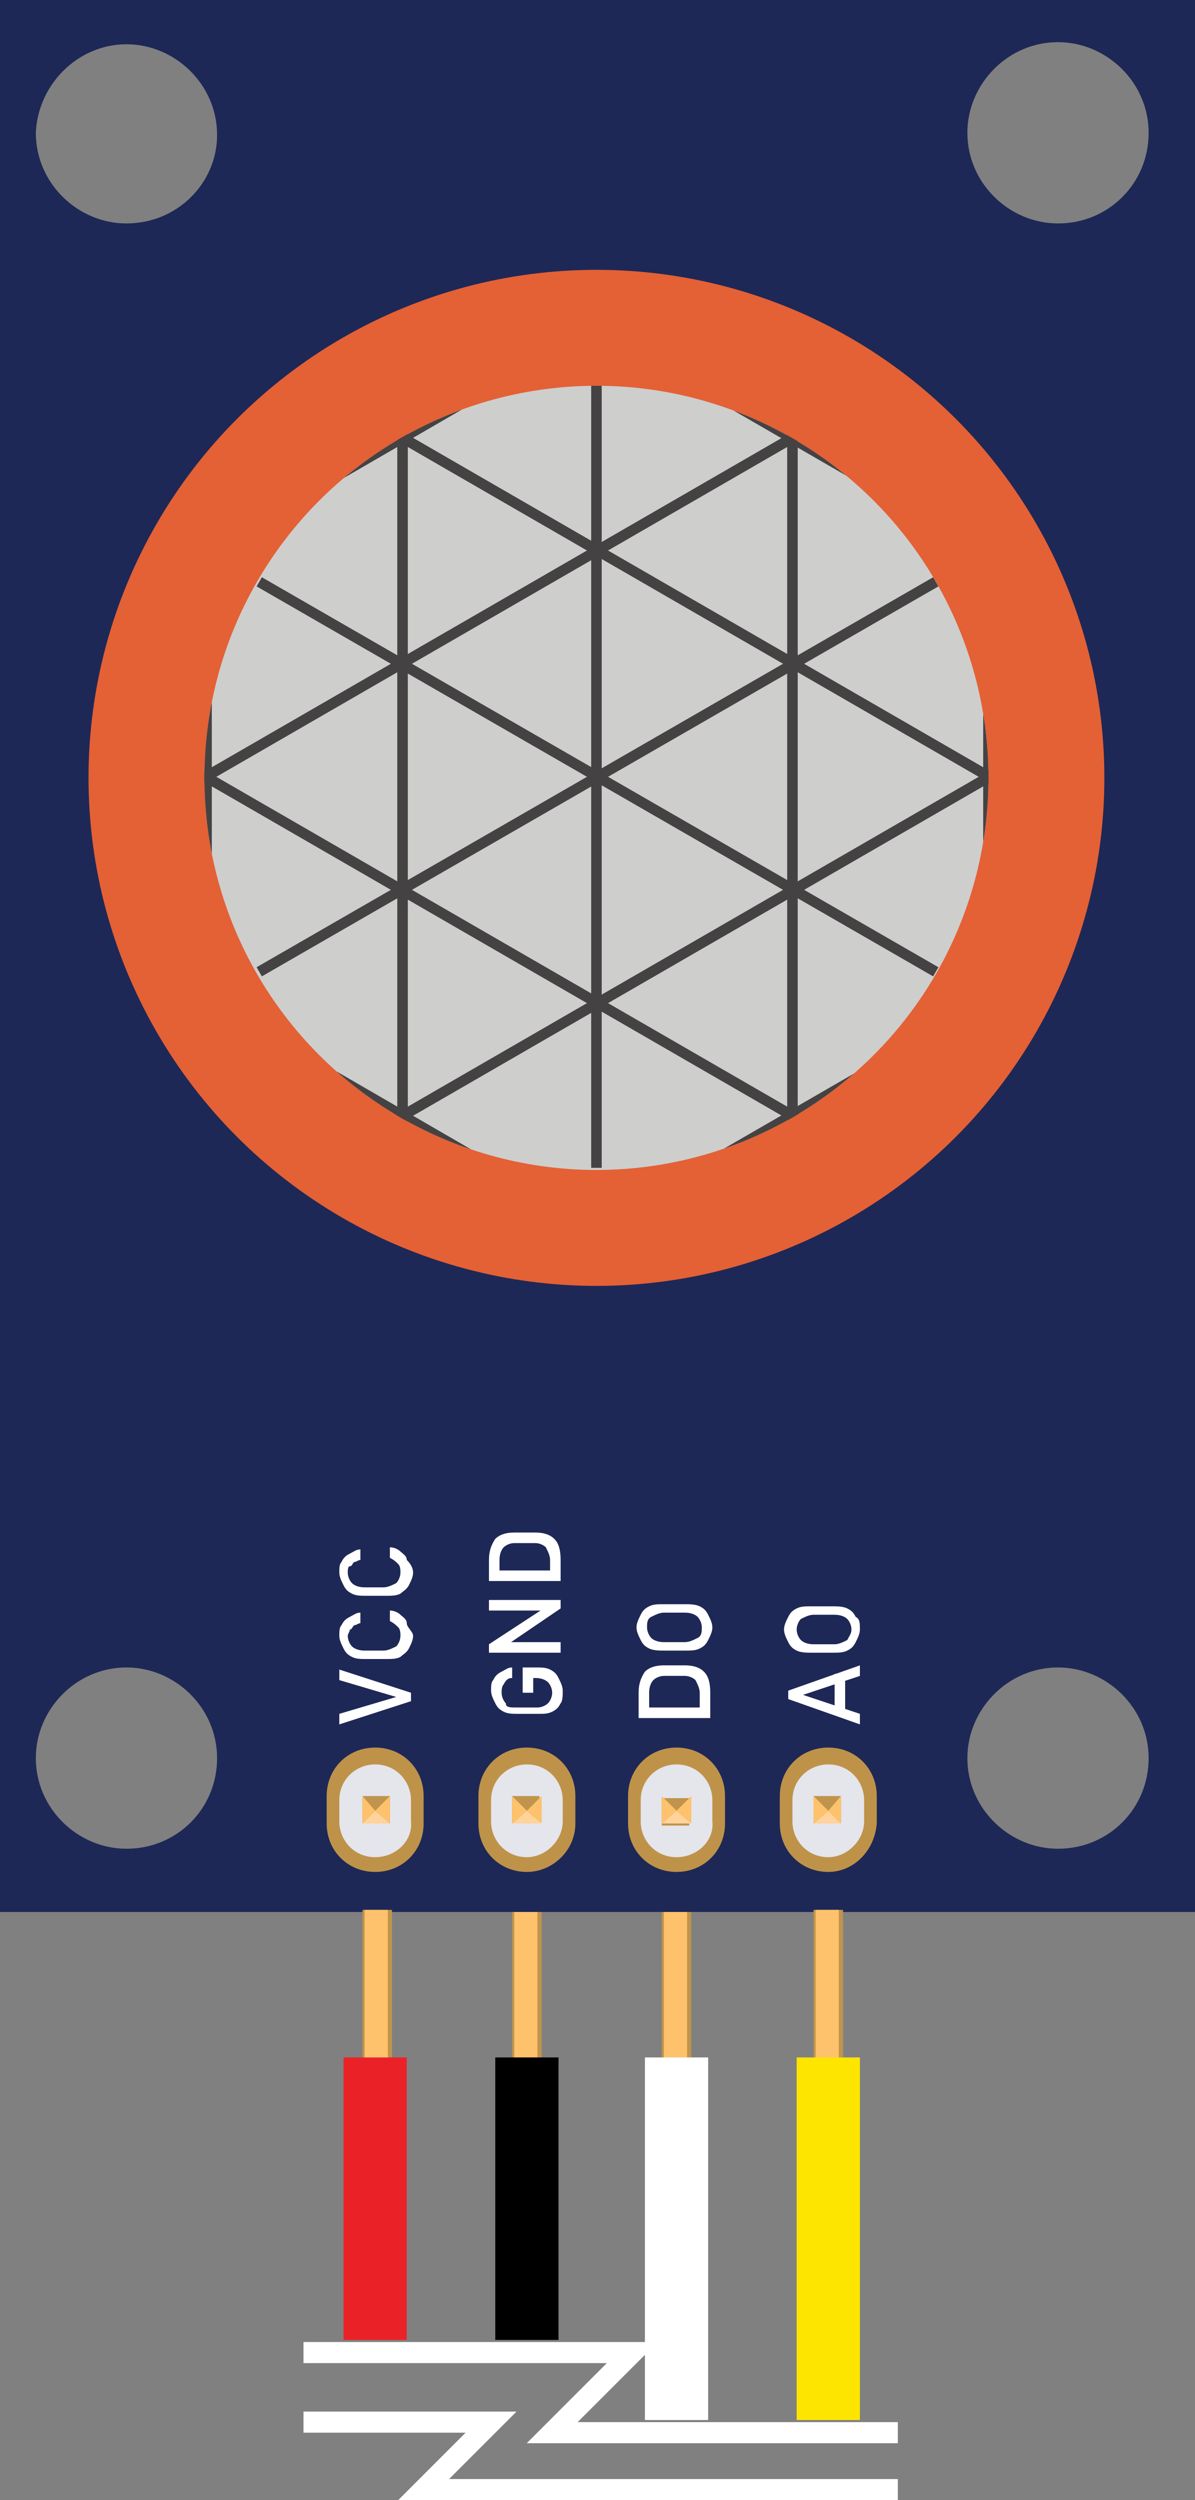 <?xml version="1.0" encoding="utf-8"?>
<!-- Generator: Adobe Illustrator 23.0.1, SVG Export Plug-In . SVG Version: 6.00 Build 0)  -->
<svg version="1.1" id="Layer_1" xmlns="http://www.w3.org/2000/svg" xmlns:xlink="http://www.w3.org/1999/xlink" x="0px" y="0px"
	 viewBox="0 0 56.7 118.6" style="enable-background:new 0 0 56.7 118.6;" xml:space="preserve">
<rect x="0" y="0" width="56.7" height="118.6" fill="#808080" stroke="none"/>
<style type="text/css">
	.st0{fill:#1D2856;}
	.st1{enable-background:new    ;}
	.st2{fill:#FFFFFF;}
	.st3{fill:#BE9349;}
	.st4{fill:#E5E5EC;}
	.st5{fill:#C0944C;}
	.st6{fill:#FDC26B;}
	.st7{fill:#FFD39B;}
	.st8{fill:#EA2227;}
	.st9{fill:#FDE500;}
	.st10{fill:none;stroke:#FFFFFF;stroke-miterlimit:10;}
	.st11{fill:#E46035;}
	.st12{fill:#CECECD;}
	.st13{opacity:0.8;}
	.st14{clip-path:url(#SVGID_2_);}
	.st15{fill:none;stroke:#231F20;stroke-width:0.5;stroke-miterlimit:10;}
</style>
<path class="st0" d="M0,0v90.7h56.7V0H0z M6,87.7c-2.3,0-4.3-1.9-4.3-4.3c0-2.3,1.9-4.3,4.3-4.3c2.3,0,4.3,1.9,4.3,4.3
	C10.3,85.8,8.4,87.7,6,87.7z M6,10.6c-2.3,0-4.3-1.9-4.3-4.3C1.8,4,3.7,2.1,6,2.1c2.3,0,4.3,1.9,4.3,4.3C10.3,8.7,8.4,10.6,6,10.6z
	 M50.2,87.7c-2.3,0-4.3-1.9-4.3-4.3c0-2.3,1.9-4.3,4.3-4.3c2.3,0,4.3,1.9,4.3,4.3C54.5,85.8,52.6,87.7,50.2,87.7z M50.2,10.6
	c-2.3,0-4.3-1.9-4.3-4.3c0-2.3,1.9-4.3,4.3-4.3c2.3,0,4.3,1.9,4.3,4.3C54.5,8.7,52.6,10.6,50.2,10.6z"/>
<g>
	<g>
		<g class="st1">
			<path class="st2" d="M19.5,80.7l-3.4,1.1v-0.5l2.7-0.8l-2.7-0.8v-0.5l3.4,1.1V80.7z"/>
			<path class="st2" d="M19.6,77.6c0,0.2-0.1,0.4-0.2,0.6s-0.3,0.3-0.4,0.4c-0.2,0.1-0.4,0.1-0.7,0.1h-0.9c-0.3,0-0.5,0-0.7-0.1
				c-0.2-0.1-0.3-0.2-0.4-0.4s-0.2-0.4-0.2-0.6c0-0.2,0-0.4,0.1-0.5c0.1-0.2,0.2-0.3,0.4-0.4s0.3-0.2,0.5-0.2v0.5
				c-0.1,0-0.2,0.1-0.3,0.1c-0.1,0.1-0.1,0.2-0.2,0.2c0,0.1-0.1,0.2-0.1,0.3c0,0.2,0.1,0.4,0.2,0.5c0.1,0.1,0.3,0.2,0.6,0.2h0.9
				c0.2,0,0.4-0.1,0.6-0.2c0.1-0.1,0.2-0.3,0.2-0.5c0-0.1,0-0.3-0.1-0.4c-0.1-0.1-0.2-0.2-0.4-0.3v-0.5c0.2,0,0.4,0.1,0.5,0.2
				c0.1,0.1,0.3,0.2,0.3,0.4S19.6,77.4,19.6,77.6z"/>
			<path class="st2" d="M19.6,74.6c0,0.2-0.1,0.4-0.2,0.6c-0.1,0.2-0.3,0.3-0.4,0.4c-0.2,0.1-0.4,0.1-0.7,0.1h-0.9
				c-0.3,0-0.5,0-0.7-0.1c-0.2-0.1-0.3-0.2-0.4-0.4c-0.1-0.2-0.2-0.4-0.2-0.6c0-0.2,0-0.4,0.1-0.5c0.1-0.2,0.2-0.3,0.4-0.4
				s0.3-0.2,0.5-0.2v0.5c-0.1,0-0.2,0.1-0.3,0.1c-0.1,0.1-0.1,0.2-0.2,0.2s-0.1,0.2-0.1,0.3c0,0.2,0.1,0.4,0.2,0.5s0.3,0.2,0.6,0.2
				h0.9c0.2,0,0.4-0.1,0.6-0.2c0.1-0.1,0.2-0.3,0.2-0.5c0-0.1,0-0.3-0.1-0.4c-0.1-0.1-0.2-0.2-0.4-0.3v-0.5c0.2,0,0.4,0.1,0.5,0.2
				c0.1,0.1,0.3,0.2,0.3,0.4C19.5,74.2,19.6,74.4,19.6,74.6z"/>
		</g>
	</g>
	<g>
		<path class="st3" d="M17.8,88.8L17.8,88.8c-1.3,0-2.3-1-2.3-2.3v-1.3c0-1.3,1-2.3,2.3-2.3l0,0c1.3,0,2.3,1,2.3,2.3v1.3
			C20.1,87.8,19.1,88.8,17.8,88.8z"/>
		<path class="st4" d="M17.8,88.1L17.8,88.1c-1,0-1.7-0.8-1.7-1.7v-1c0-1,0.8-1.7,1.7-1.7l0,0c1,0,1.7,0.8,1.7,1.7v1
			C19.6,87.3,18.8,88.1,17.8,88.1z"/>
		<g>
			<rect x="17.2" y="85.2" class="st5" width="1.3" height="1.3"/>
			<polygon class="st6" points="17.8,85.9 18.5,86.5 18.5,85.2 			"/>
			<polygon class="st7" points="17.2,86.5 17.8,85.9 18.5,86.5 			"/>
			<polygon class="st6" points="17.2,85.2 17.8,85.9 17.2,86.5 			"/>
		</g>
	</g>
	<g>
		<rect x="17.2" y="90.6" class="st5" width="1.4" height="8"/>
		<rect x="17.3" y="90.6" class="st6" width="1.1" height="8"/>
		<polygon class="st6" points="18.3,99.2 18.5,98.7 17.1,98.7 17.4,99.2 		"/>
		<polygon class="st7" points="18.3,99.2 18.4,98.7 17.3,98.7 17.4,99.2 		"/>
	</g>
	<g>
		<g class="st1">
			<path class="st2" d="M24.8,80.3v-1.2h0.6c0.3,0,0.5,0,0.7,0.1c0.2,0.1,0.3,0.2,0.4,0.4s0.2,0.4,0.2,0.6c0,0.2,0,0.5-0.1,0.6
				c-0.1,0.2-0.2,0.3-0.4,0.4c-0.2,0.1-0.4,0.1-0.6,0.1h-1c-0.3,0-0.5,0-0.7-0.1c-0.2-0.1-0.3-0.2-0.4-0.4c-0.1-0.2-0.2-0.4-0.2-0.6
				c0-0.2,0-0.4,0.1-0.5c0.1-0.2,0.2-0.3,0.4-0.4c0.2-0.1,0.3-0.2,0.5-0.2v0.5c-0.2,0-0.3,0.1-0.4,0.3c-0.1,0.1-0.1,0.3-0.1,0.4
				c0,0.2,0.1,0.4,0.2,0.5C24,81,24.2,81,24.5,81h1c0.2,0,0.4-0.1,0.5-0.2c0.1-0.1,0.2-0.3,0.2-0.5c0-0.2-0.1-0.4-0.2-0.5
				s-0.3-0.2-0.6-0.2h-0.1l0,0.7H24.8z"/>
			<path class="st2" d="M26.6,78.4h-3.4V78l2.6-1.7l0.1,0.1h-2.7v-0.5h3.4v0.4L24.1,78L24,77.9h2.6V78.4z"/>
			<path class="st2" d="M26.6,74.7h-0.5V74c0-0.2-0.1-0.4-0.2-0.6c-0.1-0.1-0.3-0.2-0.5-0.2h-1c-0.2,0-0.4,0.1-0.5,0.2
				s-0.2,0.3-0.2,0.6v0.8h-0.5V74c0-0.4,0.1-0.7,0.3-1c0.2-0.2,0.5-0.3,0.9-0.3h1c0.4,0,0.7,0.1,0.9,0.3s0.3,0.5,0.3,1V74.7z
				 M26.6,75h-3.4v-0.5h3.4V75z"/>
		</g>
	</g>
	<g>
		<path class="st3" d="M25,88.8L25,88.8c-1.3,0-2.3-1-2.3-2.3v-1.3c0-1.3,1-2.3,2.3-2.3l0,0c1.3,0,2.3,1,2.3,2.3v1.3
			C27.3,87.8,26.2,88.8,25,88.8z"/>
		<path class="st4" d="M25,88.1L25,88.1c-1,0-1.7-0.8-1.7-1.7v-1c0-1,0.8-1.7,1.7-1.7l0,0c1,0,1.7,0.8,1.7,1.7v1
			C26.7,87.3,25.9,88.1,25,88.1z"/>
		<g>
			<rect x="24.3" y="85.2" class="st5" width="1.3" height="1.3"/>
			<polygon class="st6" points="25,85.9 25.7,86.5 25.7,85.2 			"/>
			<polygon class="st7" points="24.3,86.5 25,85.9 25.7,86.5 			"/>
			<polygon class="st6" points="24.3,85.2 25,85.9 24.3,86.5 			"/>
		</g>
	</g>
	<g>
		<rect x="24.3" y="90.7" class="st5" width="1.4" height="8"/>
		<rect x="24.4" y="90.7" class="st6" width="1.1" height="8"/>
		<polygon class="st6" points="25.4,99.2 25.7,98.7 24.3,98.7 24.6,99.2 		"/>
		<polygon class="st7" points="25.4,99.2 25.6,98.7 24.4,98.7 24.6,99.2 		"/>
	</g>
	<g>
		<g class="st1">
			<path class="st2" d="M33.7,81.1h-0.5v-0.8c0-0.2-0.1-0.4-0.2-0.6c-0.1-0.1-0.3-0.2-0.5-0.2h-1c-0.2,0-0.4,0.1-0.5,0.2
				s-0.2,0.3-0.2,0.6v0.8h-0.5v-0.8c0-0.4,0.1-0.7,0.3-1c0.2-0.2,0.5-0.3,0.9-0.3h1c0.4,0,0.7,0.1,0.9,0.3c0.2,0.2,0.3,0.5,0.3,1
				V81.1z M33.7,81.5h-3.4V81h3.4V81.5z"/>
			<path class="st2" d="M33.8,77.2c0,0.2-0.1,0.4-0.2,0.6c-0.1,0.2-0.2,0.3-0.4,0.4c-0.2,0.1-0.4,0.1-0.7,0.1h-1
				c-0.2,0-0.5,0-0.7-0.1c-0.2-0.1-0.3-0.2-0.4-0.4c-0.1-0.2-0.2-0.4-0.2-0.6s0.1-0.4,0.2-0.6c0.1-0.2,0.2-0.3,0.4-0.4
				s0.4-0.1,0.7-0.1h1c0.2,0,0.5,0,0.7,0.1c0.2,0.1,0.3,0.2,0.4,0.4C33.7,76.8,33.8,77,33.8,77.2z M33.3,77.2c0-0.2-0.1-0.4-0.2-0.5
				s-0.3-0.2-0.6-0.2h-1c-0.2,0-0.4,0.1-0.6,0.2s-0.2,0.3-0.2,0.5s0.1,0.4,0.2,0.5s0.3,0.2,0.6,0.2h1c0.2,0,0.4-0.1,0.6-0.2
				S33.3,77.4,33.3,77.2z"/>
		</g>
	</g>
	<g>
		<path class="st3" d="M32.1,88.8L32.1,88.8c-1.3,0-2.3-1-2.3-2.3v-1.3c0-1.3,1-2.3,2.3-2.3l0,0c1.3,0,2.3,1,2.3,2.3v1.3
			C34.4,87.8,33.4,88.8,32.1,88.8z"/>
		<path class="st4" d="M32.1,88.1L32.1,88.1c-1,0-1.7-0.8-1.7-1.7v-1c0-1,0.8-1.7,1.7-1.7l0,0c1,0,1.7,0.8,1.7,1.7v1
			C33.9,87.3,33.1,88.1,32.1,88.1z"/>
		<g>
			<rect x="31.4" y="85.3" class="st5" width="1.3" height="1.3"/>
			<polygon class="st6" points="32.1,85.9 32.8,86.5 32.8,85.2 			"/>
			<polygon class="st7" points="31.4,86.5 32.1,85.9 32.8,86.5 			"/>
			<polygon class="st6" points="31.4,85.2 32.1,85.9 31.4,86.5 			"/>
		</g>
	</g>
	<g>
		<rect x="31.4" y="90.7" class="st5" width="1.4" height="8"/>
		<rect x="31.5" y="90.7" class="st6" width="1.1" height="8"/>
		<polygon class="st6" points="32.5,99.2 32.8,98.7 31.4,98.7 31.7,99.2 		"/>
		<polygon class="st7" points="32.5,99.2 32.7,98.7 31.5,98.7 31.7,99.2 		"/>
	</g>
	<g>
		<g class="st1">
			<path class="st2" d="M40.8,81.8l-3.4-1.2v-0.4l3.4-1.2v0.5l-2.7,0.9l2.7,0.9V81.8z M40.1,81.2h-0.5v-1.8h0.5V81.2z"/>
			<path class="st2" d="M40.8,77.3c0,0.2-0.1,0.4-0.2,0.6c-0.1,0.2-0.2,0.3-0.4,0.4c-0.2,0.1-0.4,0.1-0.7,0.1h-1
				c-0.2,0-0.5,0-0.7-0.1c-0.2-0.1-0.3-0.2-0.4-0.4c-0.1-0.2-0.2-0.4-0.2-0.6c0-0.2,0.1-0.4,0.2-0.6c0.1-0.2,0.2-0.3,0.4-0.4
				c0.2-0.1,0.4-0.1,0.7-0.1h1c0.2,0,0.5,0,0.7,0.1c0.2,0.1,0.3,0.2,0.4,0.4C40.8,76.8,40.8,77,40.8,77.3z M40.4,77.3
				c0-0.2-0.1-0.4-0.2-0.5c-0.1-0.1-0.3-0.2-0.6-0.2h-1c-0.2,0-0.4,0.1-0.6,0.2c-0.1,0.1-0.2,0.3-0.2,0.5c0,0.2,0.1,0.4,0.2,0.5
				c0.1,0.1,0.3,0.2,0.6,0.2h1c0.2,0,0.4-0.1,0.6-0.2C40.3,77.6,40.4,77.5,40.4,77.3z"/>
		</g>
	</g>
	<g>
		<path class="st3" d="M39.3,88.8L39.3,88.8c-1.3,0-2.3-1-2.3-2.3v-1.3c0-1.3,1-2.3,2.3-2.3l0,0c1.3,0,2.3,1,2.3,2.3v1.3
			C41.5,87.8,40.5,88.8,39.3,88.8z"/>
		<path class="st4" d="M39.3,88.1L39.3,88.1c-1,0-1.7-0.8-1.7-1.7v-1c0-1,0.8-1.7,1.7-1.7l0,0c1,0,1.7,0.8,1.7,1.7v1
			C41,87.3,40.2,88.1,39.3,88.1z"/>
		<g>
			<rect x="38.6" y="85.2" class="st5" width="1.3" height="1.3"/>
			<polygon class="st6" points="39.3,85.9 39.9,86.5 39.9,85.2 			"/>
			<polygon class="st7" points="38.6,86.5 39.3,85.9 39.9,86.5 			"/>
			<polygon class="st6" points="38.6,85.2 39.3,85.9 38.6,86.5 			"/>
		</g>
	</g>
	<g>
		<rect x="38.6" y="90.6" class="st5" width="1.4" height="8"/>
		<rect x="38.7" y="90.6" class="st6" width="1.1" height="8"/>
		<polygon class="st6" points="39.7,99.2 40,98.7 38.6,98.7 38.8,99.2 		"/>
		<polygon class="st7" points="39.7,99.2 39.8,98.7 38.7,98.7 38.8,99.2 		"/>
	</g>
	<g>
		<rect x="30.6" y="97.6" class="st2" width="3" height="17.2"/>
	</g>
	<g>
		<rect x="23.5" y="97.6" width="3" height="13.4"/>
	</g>
	<g>
		<rect x="16.3" y="97.6" class="st8" width="3" height="13.4"/>
	</g>
	<g>
		<rect x="37.8" y="97.6" class="st9" width="3" height="17.2"/>
	</g>
</g>
<polyline class="st10" points="14.4,111.6 30,111.6 26.2,115.4 42.6,115.4 "/>
<polyline class="st10" points="14.4,114.9 23.3,114.9 20.1,118.1 42.6,118.1 "/>
<g>
	<g>
		<circle class="st11" cx="28.3" cy="36.9" r="24.1"/>
		<circle class="st12" cx="28.3" cy="36.9" r="18.6"/>
	</g>
	<g class="st13">
		<defs>
			<circle id="SVGID_1_" class="st13" cx="28.3" cy="36.9" r="18.6"/>
		</defs>
		<clipPath id="SVGID_2_">
			<use xlink:href="#SVGID_1_"  style="overflow:visible;"/>
		</clipPath>
		<g class="st14">
			<g>
				<line class="st15" x1="9.8" y1="18.3" x2="9.8" y2="55.4"/>
				<line class="st15" x1="19.1" y1="18.3" x2="19.1" y2="55.4"/>
				<line class="st15" x1="28.3" y1="18.3" x2="28.3" y2="55.4"/>
				<line class="st15" x1="37.6" y1="18.3" x2="37.6" y2="55.4"/>
				<line class="st15" x1="46.9" y1="18.3" x2="46.9" y2="55.4"/>
			</g>
			<g>
				<line class="st15" x1="3" y1="43.6" x2="35.1" y2="62.2"/>
				<line class="st15" x1="7.6" y1="35.6" x2="39.8" y2="54.2"/>
				<line class="st15" x1="12.3" y1="27.6" x2="44.4" y2="46.1"/>
				<line class="st15" x1="16.9" y1="19.5" x2="49.1" y2="38.1"/>
				<line class="st15" x1="21.5" y1="11.5" x2="53.7" y2="30.1"/>
			</g>
			<g>
				<line class="st15" x1="53.7" y1="43.6" x2="21.5" y2="62.2"/>
				<line class="st15" x1="49.1" y1="35.6" x2="16.9" y2="54.2"/>
				<line class="st15" x1="44.4" y1="27.6" x2="12.3" y2="46.1"/>
				<line class="st15" x1="39.8" y1="19.5" x2="7.6" y2="38.1"/>
				<line class="st15" x1="35.1" y1="11.5" x2="3" y2="30.1"/>
			</g>
		</g>
	</g>
</g>
</svg>
